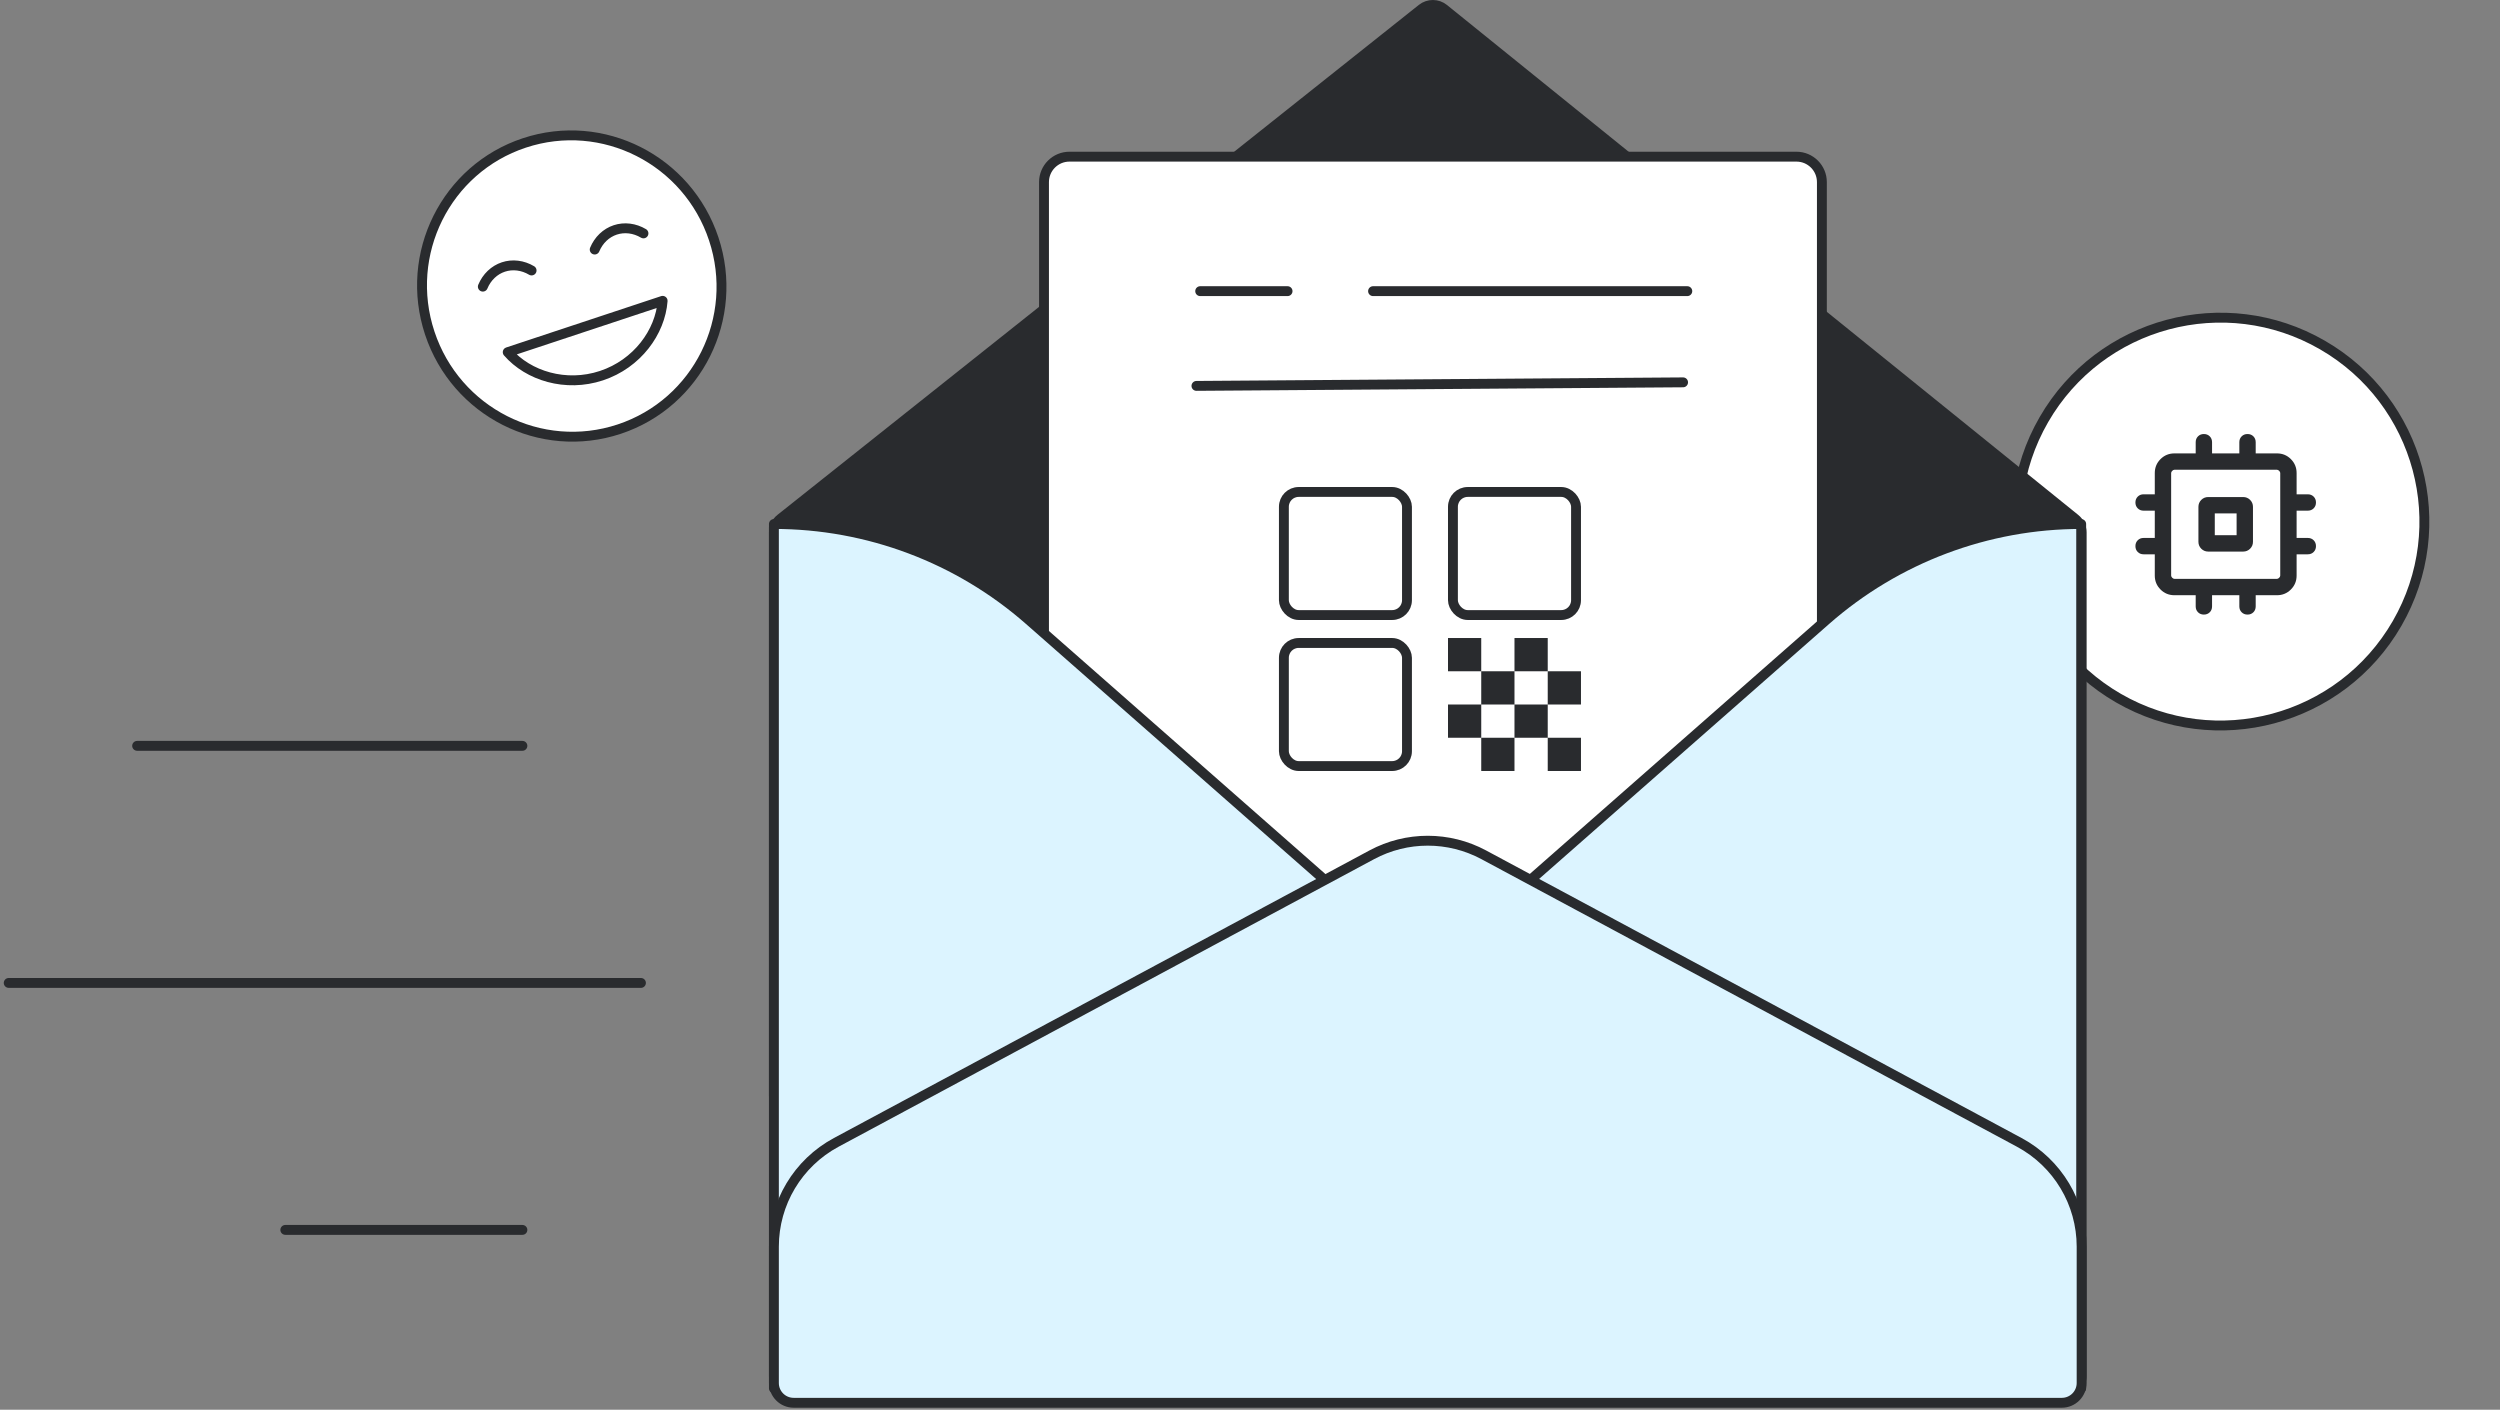 <svg width="360" height="203" viewBox="0 0 360 203" fill="none" xmlns="http://www.w3.org/2000/svg">
<rect x="0" y="0" width="360" height="203" fill="#808080" stroke="none"/>
<circle cx="319.747" cy="75.108" r="29.361" transform="rotate(30 319.747 75.108)" fill="white" stroke="#292B2E" stroke-width="1.423" stroke-linecap="round" stroke-linejoin="round"/>
<path d="M317.987 79.428C317.594 79.428 317.26 79.29 316.984 79.016C316.71 78.741 316.573 78.406 316.573 78.014V72.987C316.573 72.594 316.71 72.26 316.984 71.984C317.26 71.71 317.594 71.573 317.987 71.573H323.014C323.407 71.573 323.741 71.71 324.016 71.984C324.291 72.26 324.428 72.594 324.428 72.987V78.014C324.428 78.406 324.291 78.741 324.016 79.016C323.741 79.29 323.407 79.428 323.014 79.428H317.987ZM317.358 88.5C317.018 88.5 316.737 88.389 316.515 88.166C316.291 87.944 316.18 87.662 316.18 87.322V85.712H313.116C312.331 85.712 311.663 85.437 311.113 84.887C310.564 84.337 310.289 83.669 310.289 82.884V79.82H308.678C308.338 79.82 308.057 79.709 307.835 79.486C307.612 79.264 307.5 78.983 307.5 78.642C307.5 78.302 307.612 78.02 307.835 77.797C308.057 77.575 308.338 77.464 308.678 77.464H310.289V73.536H308.678C308.338 73.536 308.057 73.425 307.835 73.202C307.612 72.98 307.5 72.698 307.5 72.358C307.5 72.018 307.612 71.736 307.835 71.513C308.057 71.291 308.338 71.18 308.678 71.18H310.289V68.116C310.289 67.331 310.564 66.663 311.113 66.113C311.663 65.564 312.331 65.289 313.116 65.289H316.18V63.678C316.18 63.338 316.291 63.056 316.515 62.833C316.737 62.611 317.018 62.5 317.358 62.5C317.699 62.5 317.98 62.611 318.203 62.833C318.425 63.056 318.536 63.338 318.536 63.678V65.289H322.464V63.678C322.464 63.338 322.576 63.056 322.799 62.833C323.021 62.611 323.302 62.5 323.642 62.5C323.983 62.5 324.264 62.611 324.487 62.833C324.709 63.056 324.82 63.338 324.82 63.678V65.289H327.884C328.669 65.289 329.337 65.564 329.887 66.113C330.437 66.663 330.712 67.331 330.712 68.116V71.18H332.322C332.662 71.18 332.944 71.291 333.166 71.513C333.389 71.736 333.5 72.018 333.5 72.358C333.5 72.698 333.389 72.98 333.166 73.202C332.944 73.425 332.662 73.536 332.322 73.536H330.712V77.464H332.322C332.662 77.464 332.944 77.575 333.166 77.797C333.389 78.02 333.5 78.302 333.5 78.642C333.5 78.983 333.389 79.264 333.166 79.486C332.944 79.709 332.662 79.82 332.322 79.82H330.712V82.884C330.712 83.669 330.437 84.337 329.887 84.887C329.337 85.437 328.669 85.712 327.884 85.712H324.82V87.322C324.82 87.662 324.709 87.944 324.487 88.166C324.264 88.389 323.983 88.5 323.642 88.5C323.302 88.5 323.021 88.389 322.799 88.166C322.576 87.944 322.464 87.662 322.464 87.322V85.712H318.536V87.322C318.536 87.662 318.425 87.944 318.203 88.166C317.98 88.389 317.699 88.5 317.358 88.5ZM313.116 83.355H327.884C327.989 83.355 328.093 83.303 328.198 83.198C328.303 83.093 328.355 82.989 328.355 82.884V68.116C328.355 68.012 328.303 67.907 328.198 67.802C328.093 67.697 327.989 67.645 327.884 67.645H313.116C313.012 67.645 312.907 67.697 312.802 67.802C312.697 67.907 312.645 68.012 312.645 68.116V82.884C312.645 82.989 312.697 83.093 312.802 83.198C312.907 83.303 313.012 83.355 313.116 83.355ZM318.929 77.071H322.071V73.929H318.929V77.071Z" fill="#292B2E"/>
<path d="M299.754 198.153V76.665C299.754 75.901 299.408 75.178 298.814 74.698L207.921 1.274C207 0.529 205.685 0.524 204.758 1.261L112.397 74.697C111.793 75.177 111.442 75.906 111.442 76.677V198.153C111.442 199.725 112.715 200.998 114.287 200.998H296.909C298.48 200.998 299.754 199.725 299.754 198.153Z" fill="#292B2E" stroke="#292B2E" stroke-width="1.423" stroke-miterlimit="10" stroke-linecap="round" stroke-linejoin="round"/>
<path d="M111.441 76.624L298.455 76.624V157.144L111.441 157.144V76.624Z" fill="#292B2E" stroke="#292B2E" stroke-width="1.423"/>
<path d="M262.352 26.227L262.352 124.684C262.352 126.71 260.71 128.352 258.685 128.352L154.004 128.352C151.978 128.352 150.336 126.71 150.336 124.684L150.336 107.548L150.336 26.227C150.336 24.201 151.978 22.559 154.004 22.559L258.685 22.559C260.71 22.559 262.352 24.201 262.352 26.227Z" fill="white" stroke="#292B2E" stroke-width="1.423" stroke-linecap="round" stroke-linejoin="round"/>
<rect x="184.88" y="70.841" width="17.725" height="17.725" rx="2.134" stroke="#292B2E" stroke-width="1.423"/>
<rect x="209.223" y="70.841" width="17.725" height="17.725" rx="2.134" stroke="#292B2E" stroke-width="1.423"/>
<rect x="184.88" y="92.587" width="17.725" height="17.725" rx="2.134" stroke="#292B2E" stroke-width="1.423"/>
<path fill-rule="evenodd" clip-rule="evenodd" d="M213.298 91.875H208.512V96.662H213.298V91.875ZM218.086 96.662H213.299V101.449H218.086V96.662ZM208.512 101.449H213.299V106.236H208.512V101.449ZM222.873 91.875H218.086V96.662H222.873V101.449H227.66V96.662H222.873V91.875ZM218.086 106.236H213.299V111.023H218.086V106.236ZM218.086 101.449H222.873V106.236H227.66V111.023H222.873V106.236H218.086V101.449Z" fill="#292B2E"/>
<line x1="216.523" y1="147.733" x2="172.828" y2="147.733" stroke="#292B2E" stroke-width="1.423" stroke-linecap="round" stroke-linejoin="round"/>
<line x1="216.523" y1="132.175" x2="172.828" y2="132.175" stroke="#292B2E" stroke-width="1.423" stroke-linecap="round" stroke-linejoin="round"/>
<line x1="0.711" y1="-0.711" x2="45.962" y2="-0.711" transform="matrix(1 1.74846e-07 1.74846e-07 -1 197.009 41.215)" stroke="#292B2E" stroke-width="1.423" stroke-linecap="round" stroke-linejoin="round"/>
<line x1="242.363" y1="55.058" x2="172.288" y2="55.569" stroke="#292B2E" stroke-width="1.423" stroke-linecap="round" stroke-linejoin="round"/>
<line x1="242.972" y1="147.733" x2="230.392" y2="147.733" stroke="#292B2E" stroke-width="1.423" stroke-linecap="round" stroke-linejoin="round"/>
<line x1="242.972" y1="132.175" x2="230.392" y2="132.175" stroke="#292B2E" stroke-width="1.423" stroke-linecap="round" stroke-linejoin="round"/>
<line x1="0.711" y1="-0.711" x2="13.291" y2="-0.711" transform="matrix(1 1.74846e-07 1.74846e-07 -1 172.117 41.215)" stroke="#292B2E" stroke-width="1.423" stroke-linecap="round" stroke-linejoin="round"/>
<path d="M111.442 75.456C124.978 75.456 138.052 80.385 148.219 89.323L203.233 137.687L111.442 199.918" fill="#DCF4FF"/>
<path d="M111.442 75.456L111.442 199.918L203.233 137.687L148.219 89.323C138.052 80.385 124.978 75.456 111.442 75.456V75.456Z" stroke="#292B2E" stroke-width="1.423" stroke-miterlimit="10" stroke-linecap="round" stroke-linejoin="round"/>
<path d="M299.691 75.456C286.155 75.456 273.081 80.385 262.914 89.323L207.9 137.687L299.691 199.918" fill="#DCF4FF"/>
<path d="M299.691 75.456L299.691 199.918L207.9 137.687L262.914 89.323C273.081 80.385 286.155 75.456 299.691 75.456V75.456Z" stroke="#292B2E" stroke-width="1.423" stroke-miterlimit="10" stroke-linecap="round" stroke-linejoin="round"/>
<path d="M120.42 164.502L197.535 123.091C202.57 120.387 208.625 120.387 213.66 123.091L290.775 164.502C296.304 167.472 299.754 173.24 299.754 179.516L299.754 199.155C299.754 200.726 298.48 202 296.909 202L114.287 202C112.715 202 111.442 200.726 111.442 199.155L111.442 179.516C111.442 173.24 114.891 167.472 120.42 164.502Z" fill="#DCF4FF" stroke="#292B2E" stroke-width="1.423" stroke-miterlimit="10" stroke-linecap="round" stroke-linejoin="round"/>
<line x1="19.747" y1="107.401" x2="75.226" y2="107.401" stroke="#292B2E" stroke-width="1.423" stroke-linecap="round"/>
<line x1="1.254" y1="141.542" x2="92.296" y2="141.542" stroke="#292B2E" stroke-width="1.423" stroke-linecap="round"/>
<line x1="41.085" y1="177.105" x2="75.226" y2="177.105" stroke="#292B2E" stroke-width="1.423" stroke-linecap="round"/>
<path d="M89.164 61.795C100.457 58.052 106.554 45.792 102.781 34.412C99.009 23.031 86.796 16.84 75.504 20.583C64.211 24.326 58.114 36.587 61.886 47.967C65.659 59.347 77.871 65.538 89.164 61.795Z" fill="white" stroke="#292B2E" stroke-width="1.423" stroke-linecap="round" stroke-linejoin="round"/>
<path d="M73.112 50.714C76.076 54.121 81.464 55.8 86.611 54.094C91.758 52.388 95.077 47.822 95.419 43.32" fill="white"/>
<path d="M73.112 50.714L95.419 43.32C95.077 47.822 91.758 52.388 86.611 54.094C81.464 55.8 76.076 54.121 73.112 50.714Z" stroke="#292B2E" stroke-width="1.423" stroke-linecap="round" stroke-linejoin="round"/>
<path d="M76.549 38.949C75.917 38.573 75.231 38.335 74.534 38.249C73.836 38.163 73.14 38.23 72.486 38.447C71.832 38.664 71.233 39.026 70.725 39.512C70.217 39.997 69.81 40.597 69.527 41.276" stroke="#292B2E" stroke-width="1.423" stroke-linecap="round" stroke-linejoin="round"/>
<path d="M92.659 33.609C92.026 33.233 91.341 32.995 90.643 32.909C89.946 32.823 89.249 32.891 88.596 33.107C87.942 33.324 87.343 33.686 86.835 34.172C86.327 34.658 85.919 35.258 85.636 35.936" stroke="#292B2E" stroke-width="1.423" stroke-linecap="round" stroke-linejoin="round"/>
</svg>
